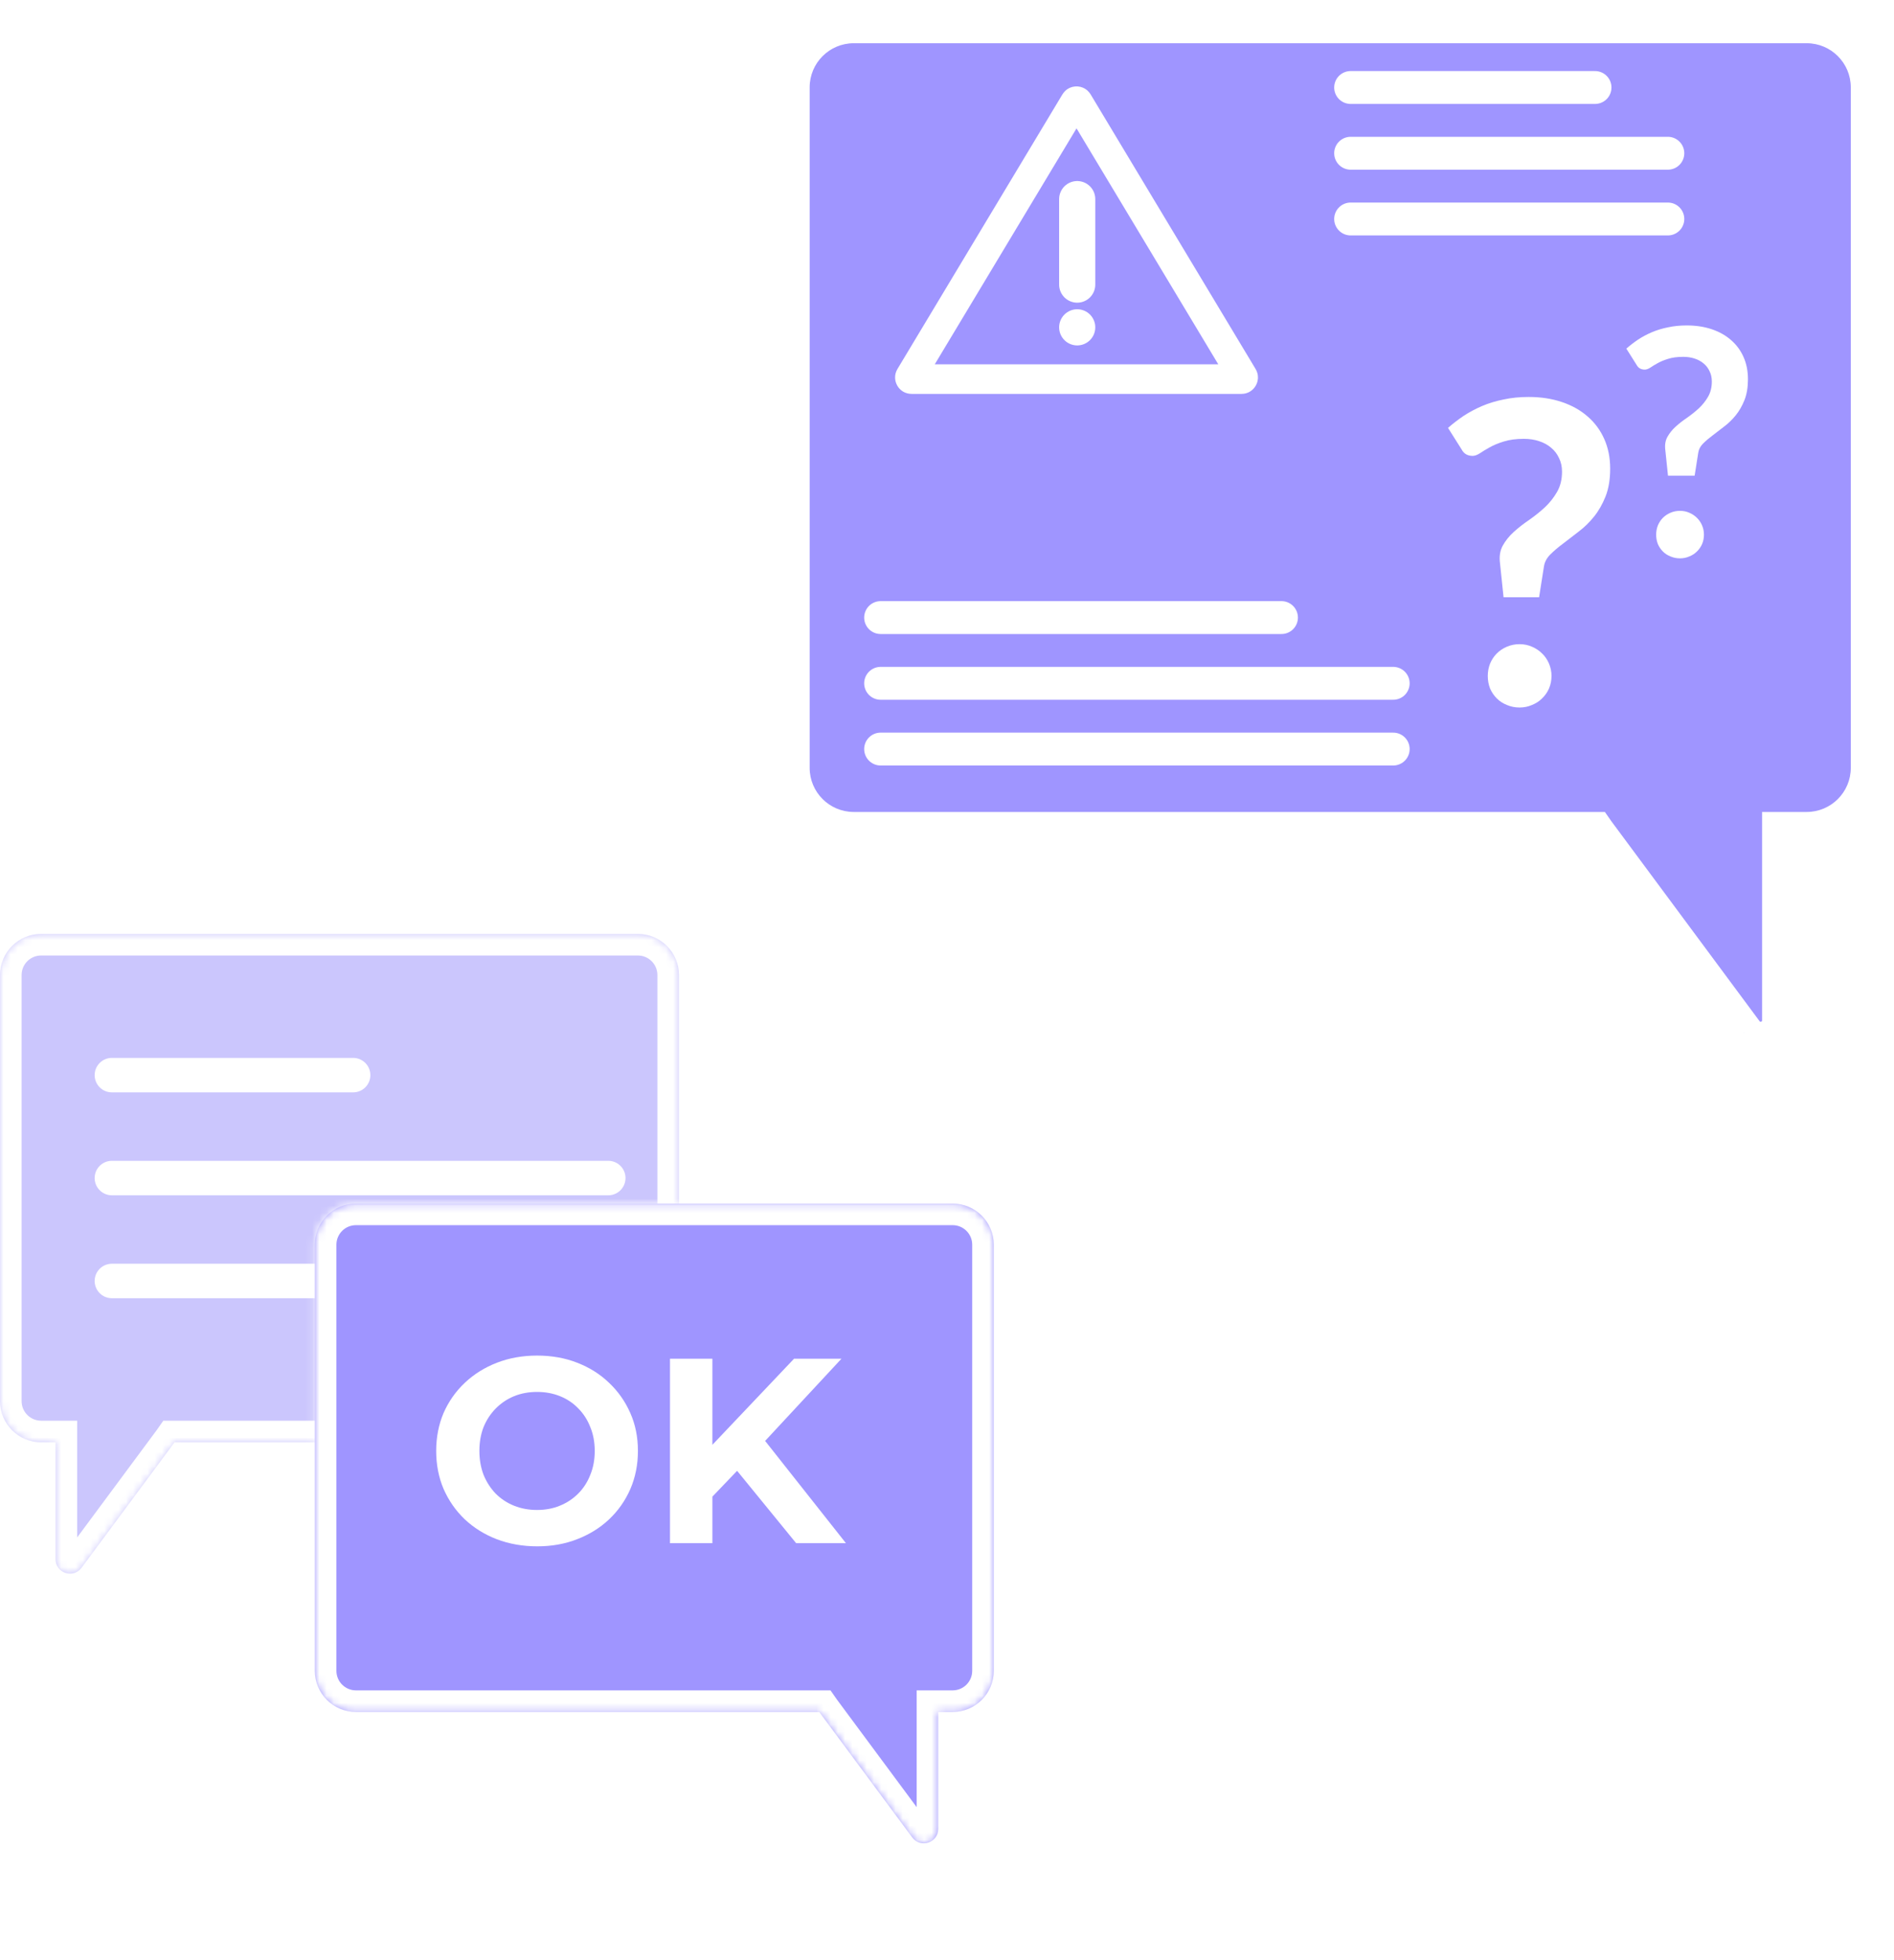 <svg width="263" height="272" viewBox="0 0 263 272" fill="none" xmlns="http://www.w3.org/2000/svg">
<mask id="path-1-outside-1_610_1196" maskUnits="userSpaceOnUse" x="106.429" y="0" width="157" height="148" fill="black">
<rect fill="white" x="106.429" width="157" height="148"/>
<path fill-rule="evenodd" clip-rule="evenodd" d="M118.554 3C113.514 3 109.429 7.086 109.429 12.126V106.575C109.429 111.615 113.514 115.701 118.554 115.701H221.29C221.308 115.726 221.327 115.752 221.346 115.778L241.921 143.524C243.755 145.996 247.681 144.699 247.681 141.621L247.681 115.701H250.874C255.914 115.701 260 111.615 260 106.575V12.126C260 7.086 255.914 3 250.874 3H118.554Z"/>
</mask>
<path fill-rule="evenodd" clip-rule="evenodd" d="M118.554 3C113.514 3 109.429 7.086 109.429 12.126V106.575C109.429 111.615 113.514 115.701 118.554 115.701H221.29C221.308 115.726 221.327 115.752 221.346 115.778L241.921 143.524C243.755 145.996 247.681 144.699 247.681 141.621L247.681 115.701H250.874C255.914 115.701 260 111.615 260 106.575V12.126C260 7.086 255.914 3 250.874 3H118.554Z" fill="#9F95FF"/>
<path d="M221.29 115.701L223.748 113.981L222.853 112.701H221.29V115.701ZM221.346 115.778L223.755 113.991L223.755 113.991L221.346 115.778ZM241.921 143.524L239.511 145.31V145.311L241.921 143.524ZM247.681 141.621H250.681H247.681ZM247.681 115.701V112.701H244.681V115.701H247.681ZM112.429 12.126C112.429 8.742 115.171 6 118.554 6V0C111.857 0 106.429 5.429 106.429 12.126H112.429ZM112.429 106.575V12.126H106.429V106.575H112.429ZM118.554 112.701C115.171 112.701 112.429 109.958 112.429 106.575H106.429C106.429 113.272 111.857 118.701 118.554 118.701V112.701ZM221.29 112.701H118.554V118.701H221.29V112.701ZM218.832 117.42C218.866 117.468 218.9 117.517 218.936 117.565L223.755 113.991C223.753 113.988 223.751 113.984 223.748 113.981L218.832 117.42ZM218.936 117.565L239.511 145.31L244.331 141.737L223.755 113.991L218.936 117.565ZM239.511 145.311C243.067 150.105 250.681 147.59 250.681 141.621H244.681C244.681 141.683 244.671 141.713 244.669 141.719C244.666 141.727 244.664 141.731 244.66 141.736C244.651 141.748 244.616 141.783 244.547 141.805C244.479 141.828 244.43 141.821 244.415 141.817C244.41 141.815 244.406 141.813 244.399 141.809C244.393 141.805 244.368 141.787 244.331 141.737L239.511 145.311ZM250.681 141.621L250.681 115.701H244.681L244.681 141.621H250.681ZM250.874 112.701H247.681V118.701H250.874V112.701ZM257 106.575C257 109.958 254.258 112.701 250.874 112.701V118.701C257.571 118.701 263 113.272 263 106.575H257ZM257 12.126V106.575H263V12.126H257ZM250.874 6C254.257 6 257 8.743 257 12.126H263C263 5.429 257.571 0 250.874 0V6ZM118.554 6H250.874V0H118.554V6Z" fill="white" mask="url(#path-1-outside-1_610_1196)"/>
<path d="M201.073 59.392C201.735 58.808 202.456 58.253 203.234 57.727C204.032 57.202 204.889 56.744 205.804 56.355C206.719 55.966 207.712 55.664 208.783 55.45C209.853 55.216 211.012 55.099 212.258 55.099C213.951 55.099 215.489 55.333 216.871 55.8C218.273 56.267 219.47 56.939 220.463 57.815C221.456 58.672 222.225 59.713 222.77 60.94C223.315 62.166 223.588 63.539 223.588 65.057C223.588 66.537 223.374 67.822 222.945 68.912C222.517 69.982 221.982 70.917 221.339 71.715C220.697 72.513 219.986 73.204 219.208 73.788C218.448 74.372 217.728 74.927 217.047 75.453C216.365 75.959 215.772 76.465 215.265 76.971C214.779 77.458 214.487 78.013 214.389 78.636L213.718 82.899H208.783L208.286 78.139C208.169 77.225 208.296 76.426 208.666 75.745C209.055 75.044 209.561 74.411 210.184 73.847C210.827 73.263 211.537 72.708 212.316 72.182C213.095 71.637 213.825 71.053 214.506 70.43C215.188 69.788 215.752 69.077 216.2 68.299C216.667 67.5 216.901 66.556 216.901 65.466C216.901 64.765 216.764 64.142 216.492 63.597C216.239 63.032 215.879 62.555 215.411 62.166C214.944 61.757 214.38 61.446 213.718 61.232C213.075 61.017 212.374 60.91 211.615 60.91C210.505 60.91 209.561 61.037 208.783 61.29C208.023 61.524 207.371 61.796 206.826 62.108C206.3 62.4 205.853 62.672 205.483 62.925C205.113 63.159 204.782 63.276 204.49 63.276C203.789 63.276 203.283 62.984 202.971 62.4L201.073 59.392ZM206.592 93.821C206.592 93.217 206.7 92.643 206.914 92.098C207.147 91.553 207.459 91.086 207.848 90.696C208.237 90.307 208.705 89.995 209.25 89.762C209.795 89.528 210.379 89.411 211.002 89.411C211.625 89.411 212.199 89.528 212.725 89.762C213.27 89.995 213.737 90.307 214.127 90.696C214.535 91.086 214.857 91.553 215.09 92.098C215.324 92.643 215.441 93.217 215.441 93.821C215.441 94.444 215.324 95.028 215.09 95.573C214.857 96.099 214.535 96.556 214.127 96.945C213.737 97.335 213.27 97.636 212.725 97.851C212.199 98.084 211.625 98.201 211.002 98.201C210.379 98.201 209.795 98.084 209.25 97.851C208.705 97.636 208.237 97.335 207.848 96.945C207.459 96.556 207.147 96.099 206.914 95.573C206.7 95.028 206.592 94.444 206.592 93.821Z" fill="white"/>
<path d="M225.834 48.39C226.33 47.952 226.87 47.536 227.454 47.142C228.053 46.748 228.696 46.404 229.382 46.112C230.068 45.821 230.813 45.594 231.616 45.434C232.419 45.258 233.288 45.171 234.222 45.171C235.492 45.171 236.646 45.346 237.682 45.696C238.734 46.047 239.632 46.55 240.376 47.208C241.121 47.85 241.698 48.631 242.106 49.551C242.515 50.471 242.72 51.5 242.72 52.639C242.72 53.749 242.559 54.712 242.238 55.53C241.917 56.333 241.515 57.034 241.033 57.633C240.551 58.231 240.019 58.749 239.435 59.188C238.865 59.626 238.325 60.042 237.814 60.436C237.303 60.816 236.857 61.195 236.478 61.575C236.113 61.94 235.894 62.356 235.821 62.823L235.317 66.021H231.616L231.243 62.451C231.156 61.765 231.251 61.166 231.528 60.655C231.82 60.129 232.2 59.655 232.667 59.231C233.149 58.793 233.682 58.377 234.266 57.983C234.85 57.574 235.397 57.136 235.908 56.669C236.419 56.187 236.843 55.654 237.179 55.07C237.529 54.471 237.704 53.763 237.704 52.946C237.704 52.42 237.602 51.953 237.398 51.544C237.208 51.121 236.938 50.763 236.587 50.471C236.237 50.164 235.814 49.931 235.317 49.77C234.835 49.609 234.31 49.529 233.74 49.529C232.908 49.529 232.2 49.624 231.616 49.814C231.046 49.989 230.557 50.193 230.148 50.427C229.754 50.646 229.418 50.85 229.141 51.04C228.863 51.215 228.615 51.303 228.396 51.303C227.871 51.303 227.491 51.084 227.257 50.646L225.834 48.39ZM229.973 74.212C229.973 73.759 230.053 73.329 230.214 72.92C230.389 72.511 230.623 72.16 230.915 71.868C231.207 71.576 231.557 71.343 231.966 71.168C232.375 70.992 232.813 70.905 233.28 70.905C233.747 70.905 234.178 70.992 234.572 71.168C234.981 71.343 235.332 71.576 235.624 71.868C235.93 72.16 236.171 72.511 236.346 72.92C236.522 73.329 236.609 73.759 236.609 74.212C236.609 74.679 236.522 75.117 236.346 75.526C236.171 75.92 235.93 76.263 235.624 76.555C235.332 76.847 234.981 77.074 234.572 77.234C234.178 77.409 233.747 77.497 233.28 77.497C232.813 77.497 232.375 77.409 231.966 77.234C231.557 77.074 231.207 76.847 230.915 76.555C230.623 76.263 230.389 75.92 230.214 75.526C230.053 75.117 229.973 74.679 229.973 74.212Z" fill="white"/>
<line x1="187.547" y1="12.144" x2="221.486" y2="12.144" stroke="white" stroke-width="4.563" stroke-linecap="round"/>
<line x1="187.547" y1="21.27" x2="231.598" y2="21.27" stroke="white" stroke-width="4.563" stroke-linecap="round"/>
<line x1="187.547" y1="30.396" x2="231.598" y2="30.396" stroke="white" stroke-width="4.563" stroke-linecap="round"/>
<line x1="122.281" y1="85.719" x2="177.947" y2="85.719" stroke="white" stroke-width="4.563" stroke-linecap="round"/>
<line x1="122.281" y1="94.844" x2="193.461" y2="94.844" stroke="white" stroke-width="4.563" stroke-linecap="round"/>
<line x1="122.281" y1="103.97" x2="193.461" y2="103.97" stroke="white" stroke-width="4.563" stroke-linecap="round"/>
<path d="M149.29 14.155C149.32 14.106 149.348 14.084 149.372 14.072C149.4 14.056 149.439 14.045 149.486 14.045C149.532 14.045 149.571 14.056 149.599 14.072C149.623 14.084 149.651 14.106 149.681 14.155L172.592 52.275C172.624 52.327 172.629 52.363 172.628 52.389C172.628 52.421 172.619 52.462 172.595 52.505C172.572 52.547 172.541 52.576 172.513 52.592C172.491 52.606 172.458 52.62 172.397 52.62H126.574C126.513 52.62 126.48 52.606 126.458 52.592C126.43 52.576 126.399 52.547 126.376 52.505C126.352 52.462 126.343 52.421 126.343 52.389C126.342 52.363 126.347 52.327 126.379 52.275L149.29 14.155Z" stroke="white" stroke-width="4.106"/>
<path d="M149.58 27.639L149.58 39.502" stroke="white" stroke-width="5.019" stroke-linecap="round"/>
<path d="M149.58 45.434V45.434" stroke="white" stroke-width="5.019" stroke-linecap="round"/>
<mask id="path-14-inside-2_610_1196" fill="white">
<path fill-rule="evenodd" clip-rule="evenodd" d="M88.571 129.621C91.727 129.621 94.285 132.179 94.285 135.335V194.478C94.285 197.634 91.727 200.192 88.571 200.192H24.239C24.228 200.208 24.216 200.224 24.205 200.24L11.32 217.614C10.172 219.163 7.714 218.35 7.714 216.423V200.192H5.714C2.558 200.192 -0 197.634 -0 194.478V135.335C-0 132.179 2.558 129.621 5.714 129.621H88.571Z"/>
</mask>
<path fill-rule="evenodd" clip-rule="evenodd" d="M88.571 129.621C91.727 129.621 94.285 132.179 94.285 135.335V194.478C94.285 197.634 91.727 200.192 88.571 200.192H24.239C24.228 200.208 24.216 200.224 24.205 200.24L11.32 217.614C10.172 219.163 7.714 218.35 7.714 216.423V200.192H5.714C2.558 200.192 -0 197.634 -0 194.478V135.335C-0 132.179 2.558 129.621 5.714 129.621H88.571Z" fill="#CBC6FD"/>
<path d="M24.239 200.192L21.781 198.473L22.677 197.192H24.239V200.192ZM24.205 200.24L26.614 202.027L26.614 202.027L24.205 200.24ZM11.32 217.614L8.911 215.827V215.827L11.32 217.614ZM7.714 200.192V197.192H10.714V200.192H7.714ZM91.285 135.335C91.285 133.836 90.07 132.621 88.571 132.621V126.621C93.384 126.621 97.285 130.522 97.285 135.335H91.285ZM91.285 194.478V135.335H97.285V194.478H91.285ZM88.571 197.192C90.07 197.192 91.285 195.977 91.285 194.478H97.285C97.285 199.291 93.384 203.192 88.571 203.192V197.192ZM24.239 197.192H88.571V203.192H24.239V197.192ZM26.698 201.912C26.67 201.951 26.642 201.989 26.614 202.027L21.795 198.453C21.79 198.459 21.786 198.466 21.781 198.473L26.698 201.912ZM26.614 202.027L13.73 219.401L8.911 215.827L21.795 198.453L26.614 202.027ZM13.73 219.401C10.86 223.272 4.714 221.242 4.714 216.423H10.714C10.714 215.459 9.485 215.053 8.911 215.827L13.73 219.401ZM4.714 216.423V200.192H10.714V216.423H4.714ZM5.714 197.192H7.714V203.192H5.714V197.192ZM3 194.478C3 195.977 4.215 197.192 5.714 197.192V203.192C0.901 203.192 -3 199.291 -3 194.478H3ZM3 135.335V194.478H-3V135.335H3ZM5.714 132.621C4.215 132.621 3 133.836 3 135.335H-3C-3 130.522 0.901 126.621 5.714 126.621V132.621ZM88.571 132.621H5.714V126.621H88.571V132.621Z" fill="white" mask="url(#path-14-inside-2_610_1196)"/>
<line x1="15.535" y1="149.228" x2="49.036" y2="149.228" stroke="white" stroke-width="4.785" stroke-linecap="round"/>
<line x1="15.535" y1="163.514" x2="84.464" y2="163.514" stroke="white" stroke-width="4.785" stroke-linecap="round"/>
<line x1="15.535" y1="177.799" x2="69.607" y2="177.799" stroke="white" stroke-width="4.785" stroke-linecap="round"/>
<g filter="url(#filter0_d_610_1196)">
<mask id="path-19-inside-3_610_1196" fill="white">
<path fill-rule="evenodd" clip-rule="evenodd" d="M56.571 174.195C53.415 174.195 50.857 176.753 50.857 179.909V239.052C50.857 242.208 53.415 244.766 56.571 244.766H120.903C120.914 244.782 120.926 244.798 120.938 244.814L133.822 262.188C134.97 263.737 137.428 262.924 137.428 260.997V244.766H139.428C142.584 244.766 145.143 242.208 145.143 239.052V179.909C145.143 176.753 142.584 174.195 139.428 174.195H56.571Z"/>
</mask>
<path fill-rule="evenodd" clip-rule="evenodd" d="M56.571 174.195C53.415 174.195 50.857 176.753 50.857 179.909V239.052C50.857 242.208 53.415 244.766 56.571 244.766H120.903C120.914 244.782 120.926 244.798 120.938 244.814L133.822 262.188C134.97 263.737 137.428 262.924 137.428 260.997V244.766H139.428C142.584 244.766 145.143 242.208 145.143 239.052V179.909C145.143 176.753 142.584 174.195 139.428 174.195H56.571Z" fill="#9F95FF"/>
<path d="M120.903 244.766L123.361 243.047L122.466 241.766H120.903V244.766ZM120.938 244.814L118.528 246.601L118.528 246.601L120.938 244.814ZM133.822 262.188L136.231 260.401V260.401L133.822 262.188ZM137.428 244.766V241.766H134.428V244.766H137.428ZM53.857 179.909C53.857 178.41 55.072 177.195 56.571 177.195V171.195C51.758 171.195 47.857 175.096 47.857 179.909H53.857ZM53.857 239.052V179.909H47.857V239.052H53.857ZM56.571 241.766C55.072 241.766 53.857 240.551 53.857 239.052H47.857C47.857 243.865 51.758 247.766 56.571 247.766V241.766ZM120.903 241.766H56.571V247.766H120.903V241.766ZM118.445 246.486C118.473 246.525 118.5 246.564 118.528 246.601L123.348 243.028C123.352 243.033 123.356 243.039 123.361 243.047L118.445 246.486ZM118.528 246.601L131.412 263.975L136.231 260.401L123.347 243.027L118.528 246.601ZM131.412 263.975C134.282 267.846 140.428 265.816 140.428 260.997H134.428C134.428 260.033 135.657 259.627 136.231 260.401L131.412 263.975ZM140.428 260.997V244.766H134.428V260.997H140.428ZM139.428 241.766H137.428V247.766H139.428V241.766ZM142.143 239.052C142.143 240.551 140.927 241.766 139.428 241.766V247.766C144.241 247.766 148.143 243.865 148.143 239.052H142.143ZM142.143 179.909V239.052H148.143V179.909H142.143ZM139.428 177.195C140.927 177.195 142.143 178.41 142.143 179.909H148.143C148.143 175.096 144.241 171.195 139.428 171.195V177.195ZM56.571 177.195H139.428V171.195H56.571V177.195Z" fill="white" mask="url(#path-19-inside-3_610_1196)"/>
<path d="M81.755 221.774C79.732 221.774 77.854 221.445 76.123 220.787C74.417 220.129 72.929 219.202 71.662 218.007C70.418 216.813 69.443 215.411 68.736 213.802C68.053 212.193 67.712 210.437 67.712 208.535C67.712 206.634 68.053 204.878 68.736 203.269C69.443 201.66 70.43 200.258 71.698 199.063C72.966 197.869 74.453 196.942 76.16 196.284C77.867 195.626 79.719 195.297 81.719 195.297C83.742 195.297 85.595 195.626 87.278 196.284C88.984 196.942 90.459 197.869 91.703 199.063C92.971 200.258 93.958 201.66 94.665 203.269C95.372 204.854 95.725 206.609 95.725 208.535C95.725 210.437 95.372 212.205 94.665 213.838C93.958 215.447 92.971 216.849 91.703 218.044C90.459 219.214 88.984 220.129 87.278 220.787C85.595 221.445 83.754 221.774 81.755 221.774ZM81.719 216.727C82.865 216.727 83.913 216.532 84.864 216.142C85.839 215.752 86.692 215.191 87.424 214.46C88.155 213.729 88.716 212.863 89.106 211.863C89.521 210.864 89.728 209.754 89.728 208.535C89.728 207.316 89.521 206.207 89.106 205.207C88.716 204.208 88.155 203.342 87.424 202.611C86.717 201.879 85.876 201.319 84.9 200.929C83.925 200.538 82.865 200.343 81.719 200.343C80.573 200.343 79.512 200.538 78.537 200.929C77.586 201.319 76.745 201.879 76.013 202.611C75.282 203.342 74.709 204.208 74.295 205.207C73.905 206.207 73.71 207.316 73.71 208.535C73.71 209.73 73.905 210.839 74.295 211.863C74.709 212.863 75.27 213.729 75.977 214.46C76.708 215.191 77.562 215.752 78.537 216.142C79.512 216.532 80.573 216.727 81.719 216.727ZM105.481 215.484L105.152 208.645L117.403 195.735H123.986L112.942 207.621L109.65 211.132L105.481 215.484ZM100.178 221.335V195.735H106.066V221.335H100.178ZM117.696 221.335L108.59 210.181L112.466 205.975L124.608 221.335H117.696Z" fill="white"/>
</g>
<defs>
<filter id="filter0_d_610_1196" x="27.714" y="151.052" width="126.286" height="120.806" filterUnits="userSpaceOnUse" color-interpolation-filters="sRGB">
<feFlood flood-opacity="0" result="BackgroundImageFix"/>
<feColorMatrix in="SourceAlpha" type="matrix" values="0 0 0 0 0 0 0 0 0 0 0 0 0 0 0 0 0 0 127 0" result="hardAlpha"/>
<feOffset dx="-7.143" dy="-7.143"/>
<feGaussianBlur stdDeviation="8"/>
<feComposite in2="hardAlpha" operator="out"/>
<feColorMatrix type="matrix" values="0 0 0 0 0.016 0 0 0 0 0.051 0 0 0 0 0.071 0 0 0 0.36 0"/>
<feBlend mode="normal" in2="BackgroundImageFix" result="effect1_dropShadow_610_1196"/>
<feBlend mode="normal" in="SourceGraphic" in2="effect1_dropShadow_610_1196" result="shape"/>
</filter>
</defs>
</svg>
